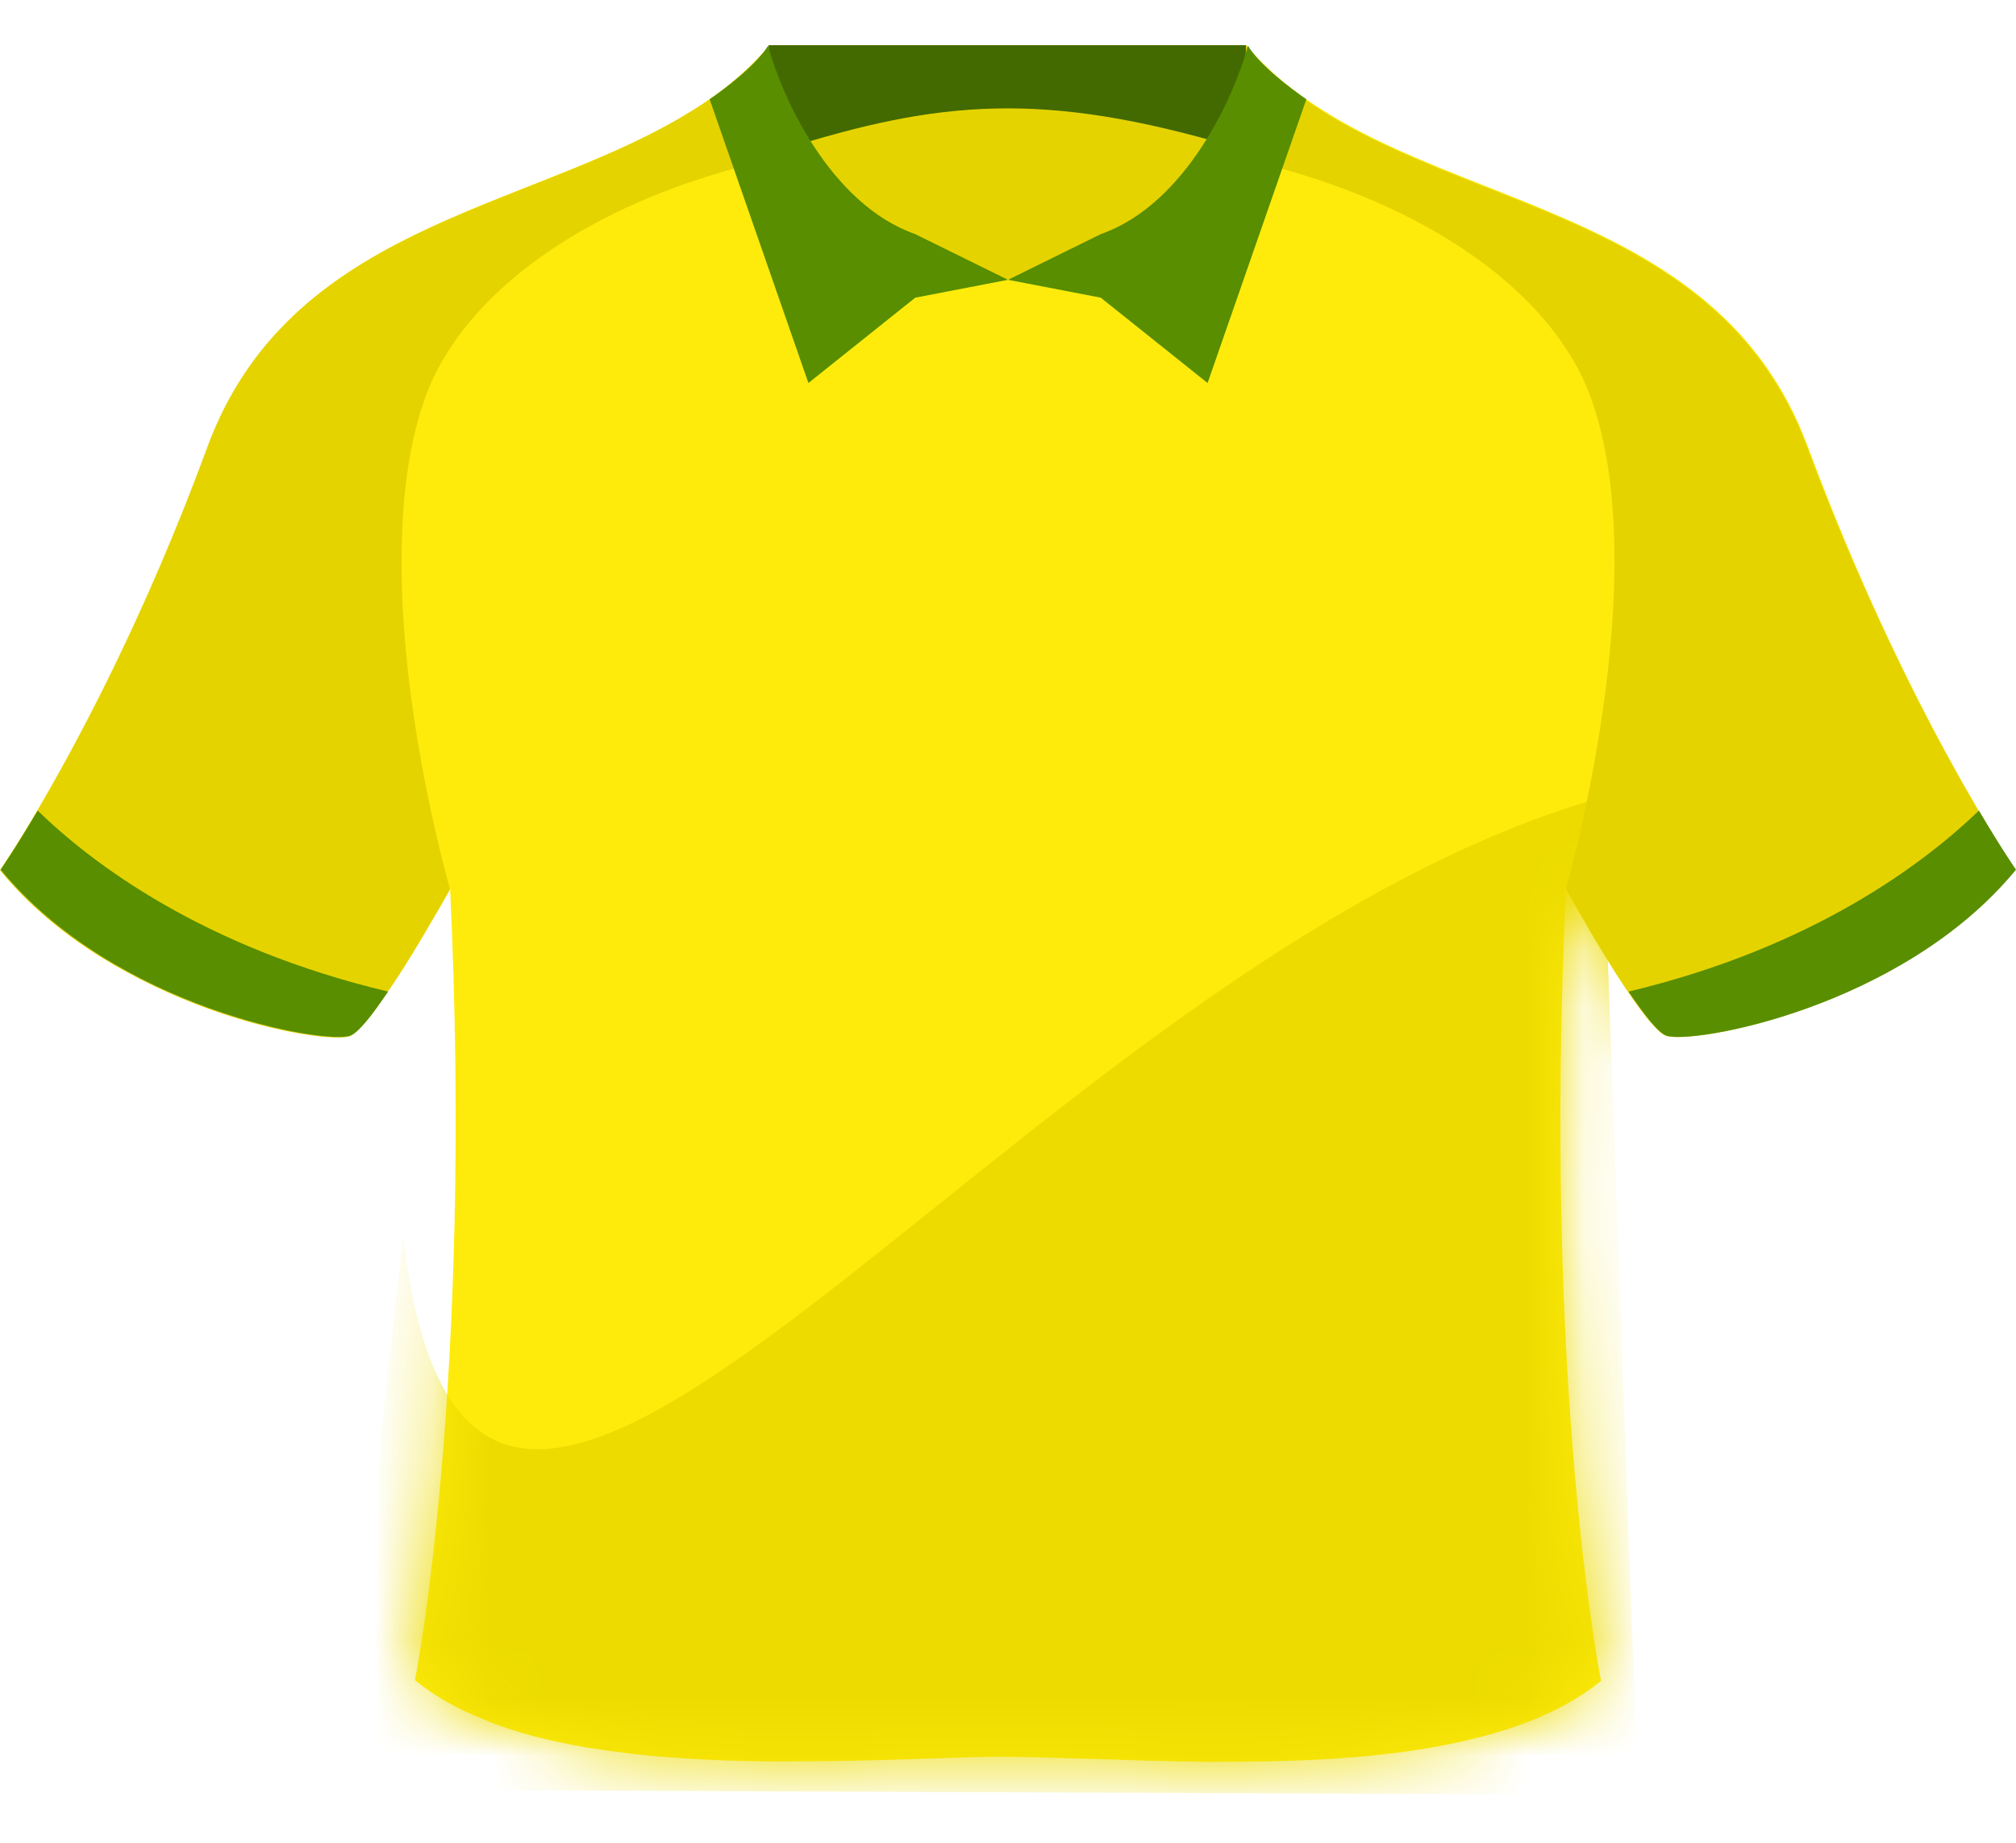 <svg width="35" height="32" viewBox="0 0 35 32" fill="none" xmlns="http://www.w3.org/2000/svg">
<g clip-path="url(#clip0_2_495)">
<path d="M34.989 15.102C33.005 17.513 29.337 18.146 28.916 17.983C28.505 17.819 27.22 15.505 27.187 15.429C26.776 24.105 27.796 29.188 27.796 29.188C27.209 29.668 26.422 29.995 25.535 30.203C24.793 30.388 23.973 30.486 23.141 30.541C22.421 30.585 21.678 30.596 20.969 30.596C20.226 30.585 19.506 30.563 18.863 30.541C18.353 30.53 17.899 30.508 17.5 30.508C17.411 30.508 17.323 30.508 17.234 30.508C16.868 30.508 16.458 30.53 16.015 30.541C15.361 30.563 14.652 30.585 13.898 30.585C13.167 30.596 12.413 30.574 11.67 30.519C11.161 30.486 10.662 30.421 10.185 30.345C9.542 30.235 8.922 30.083 8.39 29.854C7.947 29.679 7.536 29.45 7.204 29.177C7.204 29.177 8.224 24.093 7.814 15.418C7.769 15.495 6.495 17.797 6.085 17.972C5.663 18.135 1.995 17.502 0.011 15.091C0.011 15.091 1.906 12.363 3.613 7.747C5.109 3.709 9.542 3.644 12.302 1.734C12.701 1.461 13.056 1.145 13.366 0.785C13.366 0.785 13.954 0.872 14.862 0.948C15.583 1.014 16.503 1.068 17.5 1.068C19.783 1.068 21.634 0.785 21.634 0.785C24.128 3.72 29.68 3.142 31.387 7.758C33.094 12.363 34.989 15.102 34.989 15.102Z" fill="#FEEB0B"/>
<mask id="mask0_2_495" style="mask-type:alpha" maskUnits="userSpaceOnUse" x="0" y="0" width="35" height="31">
<path d="M34.989 15.102C33.005 17.513 29.337 18.146 28.916 17.983C28.505 17.819 27.22 15.505 27.187 15.429C26.776 24.105 27.796 29.188 27.796 29.188C27.209 29.668 26.422 29.995 25.535 30.203C24.793 30.388 23.973 30.486 23.141 30.541C22.421 30.585 21.678 30.596 20.969 30.596C20.226 30.585 19.506 30.563 18.863 30.541C18.353 30.53 17.899 30.508 17.5 30.508C17.411 30.508 17.323 30.508 17.234 30.508C16.868 30.508 16.458 30.53 16.015 30.541C15.361 30.563 14.652 30.585 13.898 30.585C13.167 30.596 12.413 30.574 11.67 30.519C11.161 30.486 10.662 30.421 10.185 30.345C9.542 30.235 8.922 30.083 8.39 29.854C7.947 29.679 7.536 29.45 7.204 29.177C7.204 29.177 8.224 24.093 7.814 15.418C7.769 15.495 6.495 17.797 6.085 17.972C5.663 18.135 1.995 17.502 0.011 15.091C0.011 15.091 1.906 12.363 3.613 7.747C5.109 3.709 9.542 3.644 12.302 1.734C12.701 1.461 13.056 1.145 13.366 0.785C13.366 0.785 13.954 0.872 14.862 0.948C15.583 1.014 16.503 1.068 17.5 1.068C19.783 1.068 21.634 0.785 21.634 0.785C24.128 3.72 29.68 3.142 31.387 7.758C33.094 12.363 34.989 15.102 34.989 15.102Z" fill="#E91D24"/>
</mask>
<g mask="url(#mask0_2_495)">
<path d="M7 21.46C8.212 32.09 17.492 16.772 27.812 13.846L28.438 31.168L5.938 31.077L7 21.46Z" fill="#EDDB00"/>
</g>
<path d="M34.989 15.102C33.005 17.513 29.337 18.146 28.916 17.983C28.505 17.819 27.22 15.505 27.186 15.429C27.186 15.429 28.749 10.027 27.619 6.907C26.754 4.506 23.108 2.323 17.5 2.323C15.505 2.323 13.765 2.596 12.313 3.054C12.191 3.098 12.069 3.131 11.947 3.174C9.498 4.026 7.913 5.422 7.381 6.907C7.359 6.972 7.337 7.037 7.315 7.103C7.304 7.136 7.282 7.19 7.27 7.256C6.982 8.249 6.938 9.427 6.993 10.573C7.126 13.083 7.814 15.44 7.814 15.44C7.802 15.473 7.581 15.855 7.304 16.324C7.126 16.619 6.927 16.946 6.727 17.23C6.639 17.35 6.561 17.47 6.484 17.579C6.317 17.797 6.173 17.95 6.073 17.994C5.785 18.103 4.001 17.852 2.261 16.913C1.441 16.477 0.632 15.887 0 15.113C0 15.113 0.244 14.764 0.643 14.087C1.341 12.897 2.516 10.715 3.602 7.758C5.01 3.949 9.033 3.676 11.803 2.05C11.97 1.952 12.136 1.854 12.291 1.745C12.69 1.472 13.045 1.156 13.355 0.796C13.355 0.796 13.942 0.883 14.851 0.959C15.572 1.025 16.491 1.079 17.489 1.079C19.772 1.079 21.623 0.796 21.623 0.796C24.116 3.731 29.669 3.153 31.376 7.769C33.094 12.363 34.989 15.102 34.989 15.102Z" fill="#E5D300"/>
<path d="M6.085 17.983C6.229 17.928 6.472 17.612 6.738 17.219C3.524 16.455 1.596 14.993 0.654 14.076C0.255 14.753 0.011 15.102 0.011 15.102C1.995 17.514 5.663 18.146 6.085 17.983Z" fill="#588E00"/>
<path d="M28.927 17.983C28.782 17.928 28.539 17.612 28.273 17.219C31.476 16.455 33.404 14.993 34.357 14.076C34.756 14.753 35 15.102 35 15.102C33.016 17.514 29.348 18.146 28.927 17.983Z" fill="#588E00"/>
<path d="M21.379 2.214C21.523 1.799 21.612 1.33 21.634 0.785C21.634 0.785 19.794 0.785 17.489 0.785C15.217 0.785 13.344 0.785 13.344 0.785C13.366 1.33 13.466 1.81 13.599 2.214C13.665 2.421 13.743 2.596 13.832 2.771C14.929 4.899 17.489 4.844 17.489 4.844C17.489 4.844 19.262 4.882 20.489 3.668C20.741 3.421 20.971 3.122 21.157 2.76C21.156 2.759 21.154 2.759 21.152 2.758C21.238 2.587 21.314 2.406 21.379 2.214Z" fill="#E5D300"/>
<path d="M21.42 2.55C18.116 1.572 16.31 1.735 13.576 2.602C13.454 2.214 13.365 1.298 13.344 0.785C13.344 0.785 15.158 0.785 17.43 0.785C19.735 0.785 21.634 0.785 21.634 0.785C21.614 1.276 21.54 2.167 21.42 2.55Z" fill="#426A00"/>
<path d="M15.89 4.066C14.406 3.543 13.568 1.666 13.335 0.793C13.139 1.123 12.577 1.551 12.32 1.723L14.035 6.651L15.89 5.169L17.5 4.859L15.89 4.066Z" fill="#588E00"/>
<path d="M19.11 4.066C20.594 3.543 21.432 1.666 21.665 0.793C21.861 1.123 22.423 1.551 22.68 1.723L20.965 6.651L19.11 5.169L17.5 4.859L19.11 4.066Z" fill="#588E00"/>
</g>
<defs>
<clipPath id="clip0_2_495">
<rect width="35" height="32" fill="white"/>
</clipPath>
</defs>
</svg>
